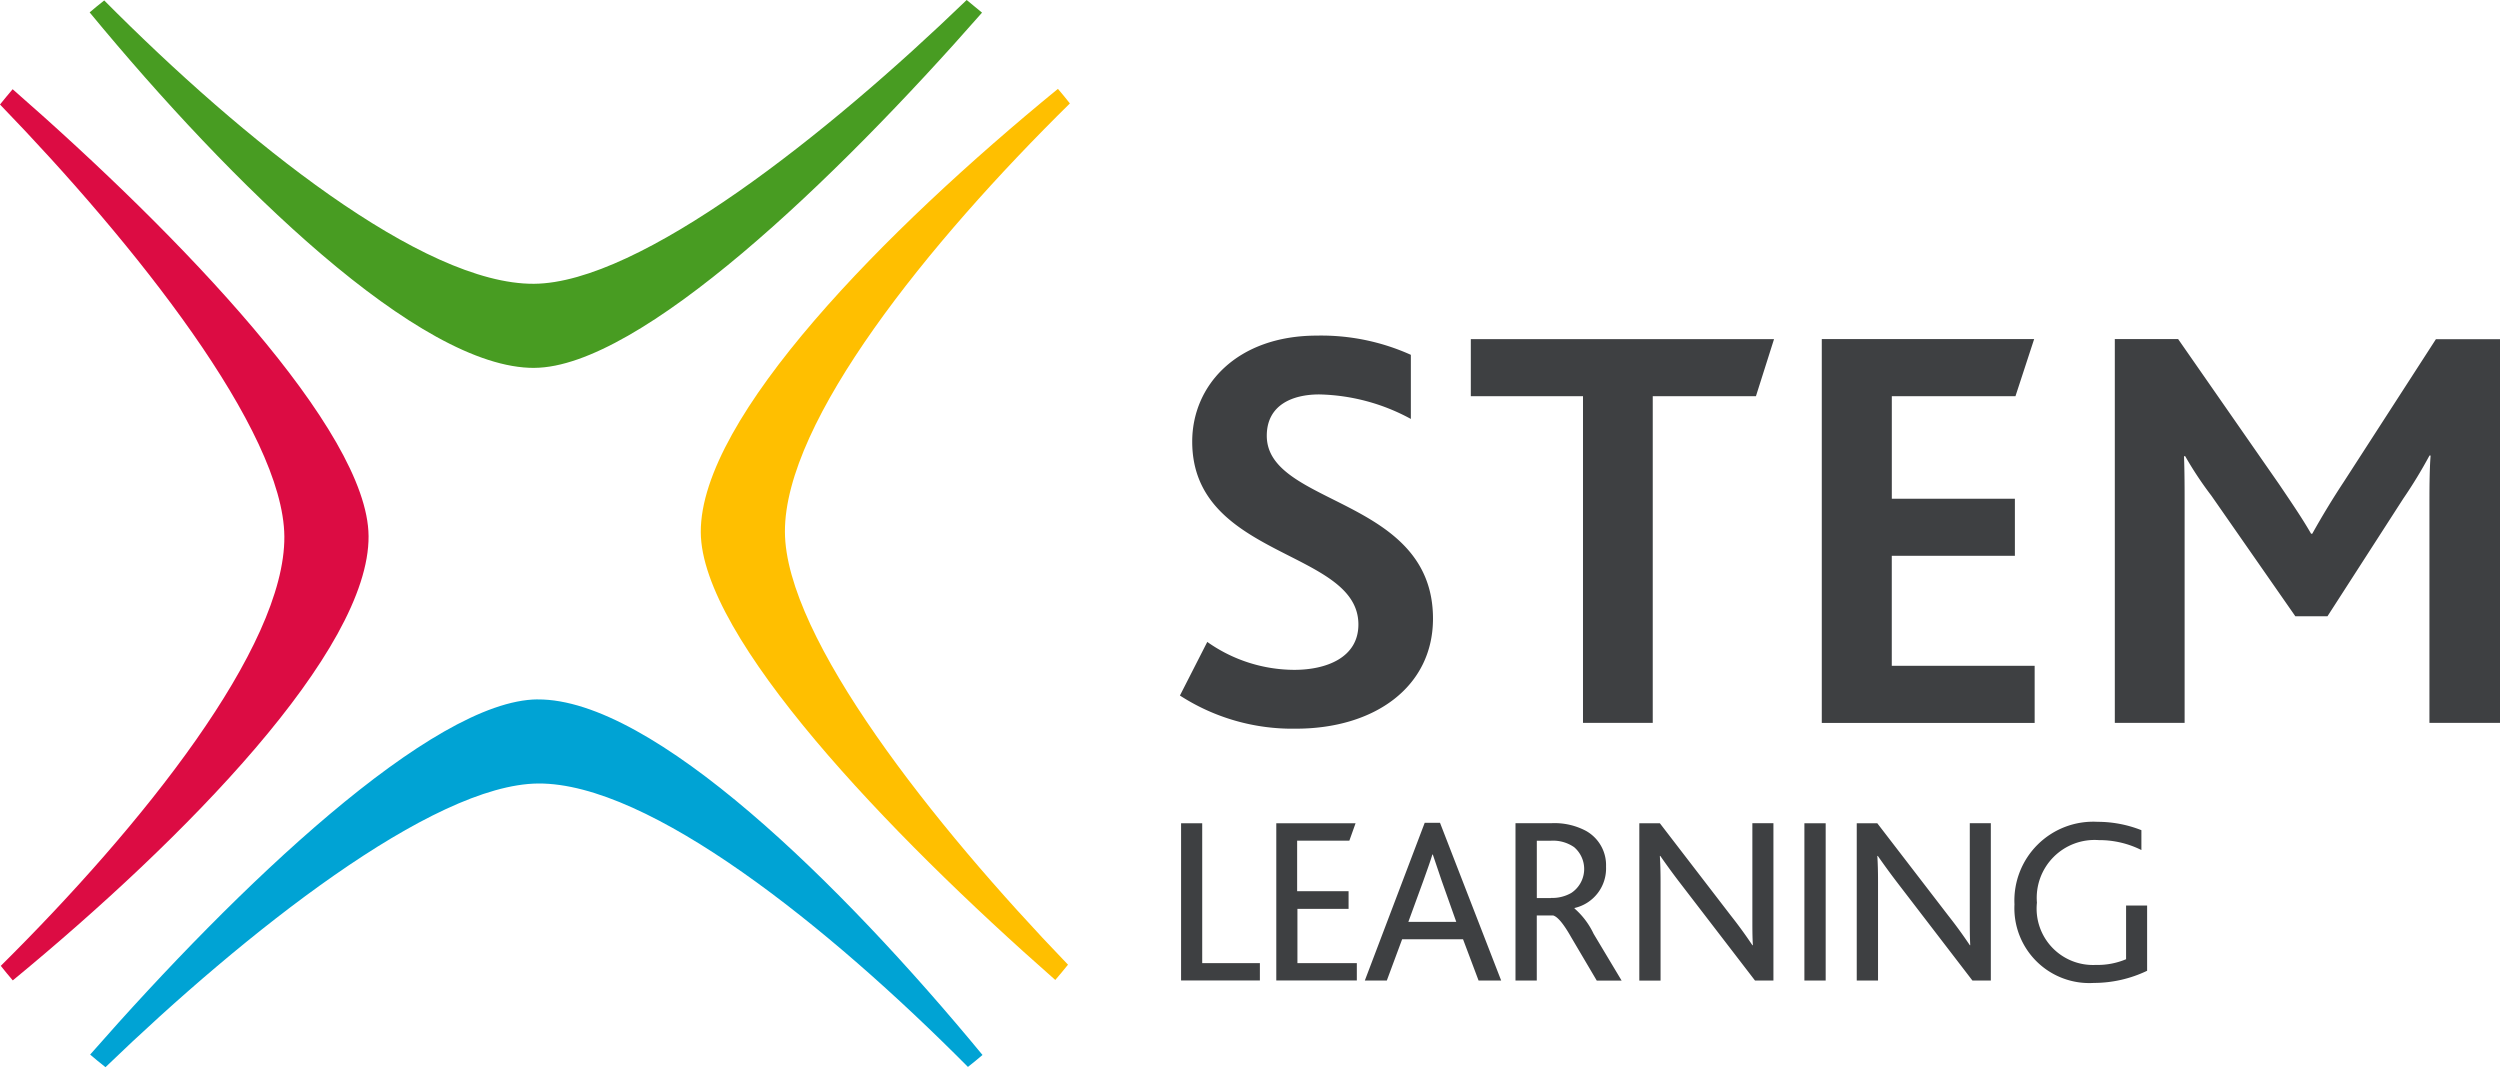 <svg xmlns="http://www.w3.org/2000/svg" width="202" height="87" viewBox="0 0 202 87"><g fill="none" fill-rule="nonzero"><path fill="#489C22" d="M43.19 29.723c8.493-.058 24.24-15.113 36.158-28.701-.41-.346-.823-.686-1.24-1.022C66.83 10.882 51.7 22.872 43.144 22.93 34.178 22.988 19.715 11.413 8.421.035 8.017.352 7.63.672 7.243 1 18.708 14.9 33.907 29.786 43.188 29.726"/><path fill="#DC0C43" d="M29.78 43.303c-.063-8.484-15.144-24.202-28.758-36.094-.347.404-.687.82-1.022 1.235 10.905 11.268 22.913 26.363 22.976 34.905.064 8.955-11.523 23.403-22.913 34.692.318.404.644.794.97 1.175 13.912-11.457 28.814-26.638 28.748-35.907v-.006Z"/><path fill="#FFBF00" d="M56.623 42.997c.032 8.484 15.061 24.249 28.644 36.184.346-.404.693-.814 1.027-1.235-10.873-11.289-22.843-26.43-22.872-34.975-.034-8.951 11.6-23.365 23.025-34.614-.317-.404-.64-.794-.966-1.177-13.95 11.413-28.898 26.548-28.858 35.817Z"/><path fill="#00A3D4" d="M43.444 56.51c-8.492.059-24.245 15.108-36.16 28.7.404.346.813.686 1.24 1.018 11.28-10.88 26.41-22.86 34.967-22.921 8.963-.058 23.426 11.52 34.718 22.9.404-.317.793-.637 1.177-.966-11.465-13.9-26.658-28.788-35.944-28.727"/><path fill="#3E4042" d="M173.49 78.437a9.986 9.986 0 0 1-4.31.984 6.051 6.051 0 0 1-6.411-6.346 6.372 6.372 0 0 1 6.72-6.672c1.213 0 2.41.231 3.536.675v1.605a7.592 7.592 0 0 0-3.44-.802 4.675 4.675 0 0 0-5.001 5.053 4.554 4.554 0 0 0 4.75 5.032 5.945 5.945 0 0 0 2.453-.461v-4.34h1.7v5.263l.002.009Zm-23.465-11.918h1.66l5.754 7.485a37.154 37.154 0 0 1 1.72 2.366h.037c-.037-.692-.037-1.31-.037-2.213v-7.641h1.7v12.711h-1.487l-5.965-7.774a59.906 59.906 0 0 1-1.679-2.294h-.04c.04.603.057 1.215.057 2.124v7.944h-1.72V66.516v.003Zm-4.23 0h1.72v12.708h-1.72V66.516v.003Zm-13.338 0h1.66l5.754 7.485a37.154 37.154 0 0 1 1.72 2.366h.04c-.04-.692-.04-1.31-.04-2.213v-7.641h1.702v12.711h-1.489l-5.968-7.77c-.58-.751-1.14-1.516-1.68-2.295h-.04c.04.6.058 1.215.058 2.12v7.948h-1.717V66.516v.003Zm-7.145 6.034a3.093 3.093 0 0 0 1.645-.401 2.32 2.32 0 0 0 .23-3.703 2.984 2.984 0 0 0-1.855-.52h-1.157v4.635h1.137v-.011Zm-2.857-6.037h2.877a5.404 5.404 0 0 1 2.811.617 3.168 3.168 0 0 1 1.625 2.895 3.275 3.275 0 0 1-2.548 3.338v.038a6.246 6.246 0 0 1 1.543 2.046l2.263 3.78h-2.009l-2.083-3.532c-.6-1.059-1.082-1.636-1.449-1.731h-1.313v5.26h-1.72V66.52l.003-.003Zm-4.79 7.967-1.177-3.318-.716-2.119h-.038c-.135.462-.349 1.06-.735 2.142l-1.204 3.298h3.867l.003-.003Zm-2.548-8.002h1.235l4.943 12.746h-1.826l-1.256-3.336h-4.92l-1.238 3.336h-1.777l4.839-12.746Zm-12.01.038h6.423l-.502 1.405h-4.219v4.086h4.156v1.429h-4.133v4.38h4.8v1.403h-6.508V66.519h-.017Zm-7.685 0h1.717v11.303h4.66v1.402h-6.368V66.52H95.422Zm75.435-39.12h5.137l8.15 11.717c1.081 1.601 1.884 2.776 2.593 4.011h.093a65.827 65.827 0 0 1 2.545-4.19l7.445-11.528H202v30.998h-5.702V40.902c0-1.27 0-2.871.095-4.092h-.092a38.182 38.182 0 0 1-2.118 3.48l-6.124 9.506h-2.594l-6.782-9.74a28.682 28.682 0 0 1-2.12-3.197h-.096c.05 1.22.05 2.822.05 3.905V58.41h-5.64V27.4h-.02Zm-23.65 0h17.152l-1.51 4.615h-9.99v8.282h9.944v4.611h-9.947v8.891H164.4v4.615H147.2V27.4h.006Zm-19.315 4.615h-9.05V27.4h24.5l-1.463 4.614h-8.337V58.41h-5.636V32.01h-.014v.003ZM97.549 51.868a12.222 12.222 0 0 0 7.03 2.256c2.59 0 5.18-.986 5.18-3.667 0-6.069-13.428-5.316-13.428-14.775 0-4.562 3.627-8.565 10.083-8.565a17.609 17.609 0 0 1 7.583 1.553v5.18a16.131 16.131 0 0 0-7.399-1.98c-2.167 0-4.242.848-4.242 3.341 0 5.694 13.43 4.94 13.43 14.775 0 5.506-4.71 8.891-11.072 8.891a16.714 16.714 0 0 1-9.376-2.678l2.208-4.328.003-.006v.003Z"/></g></svg>